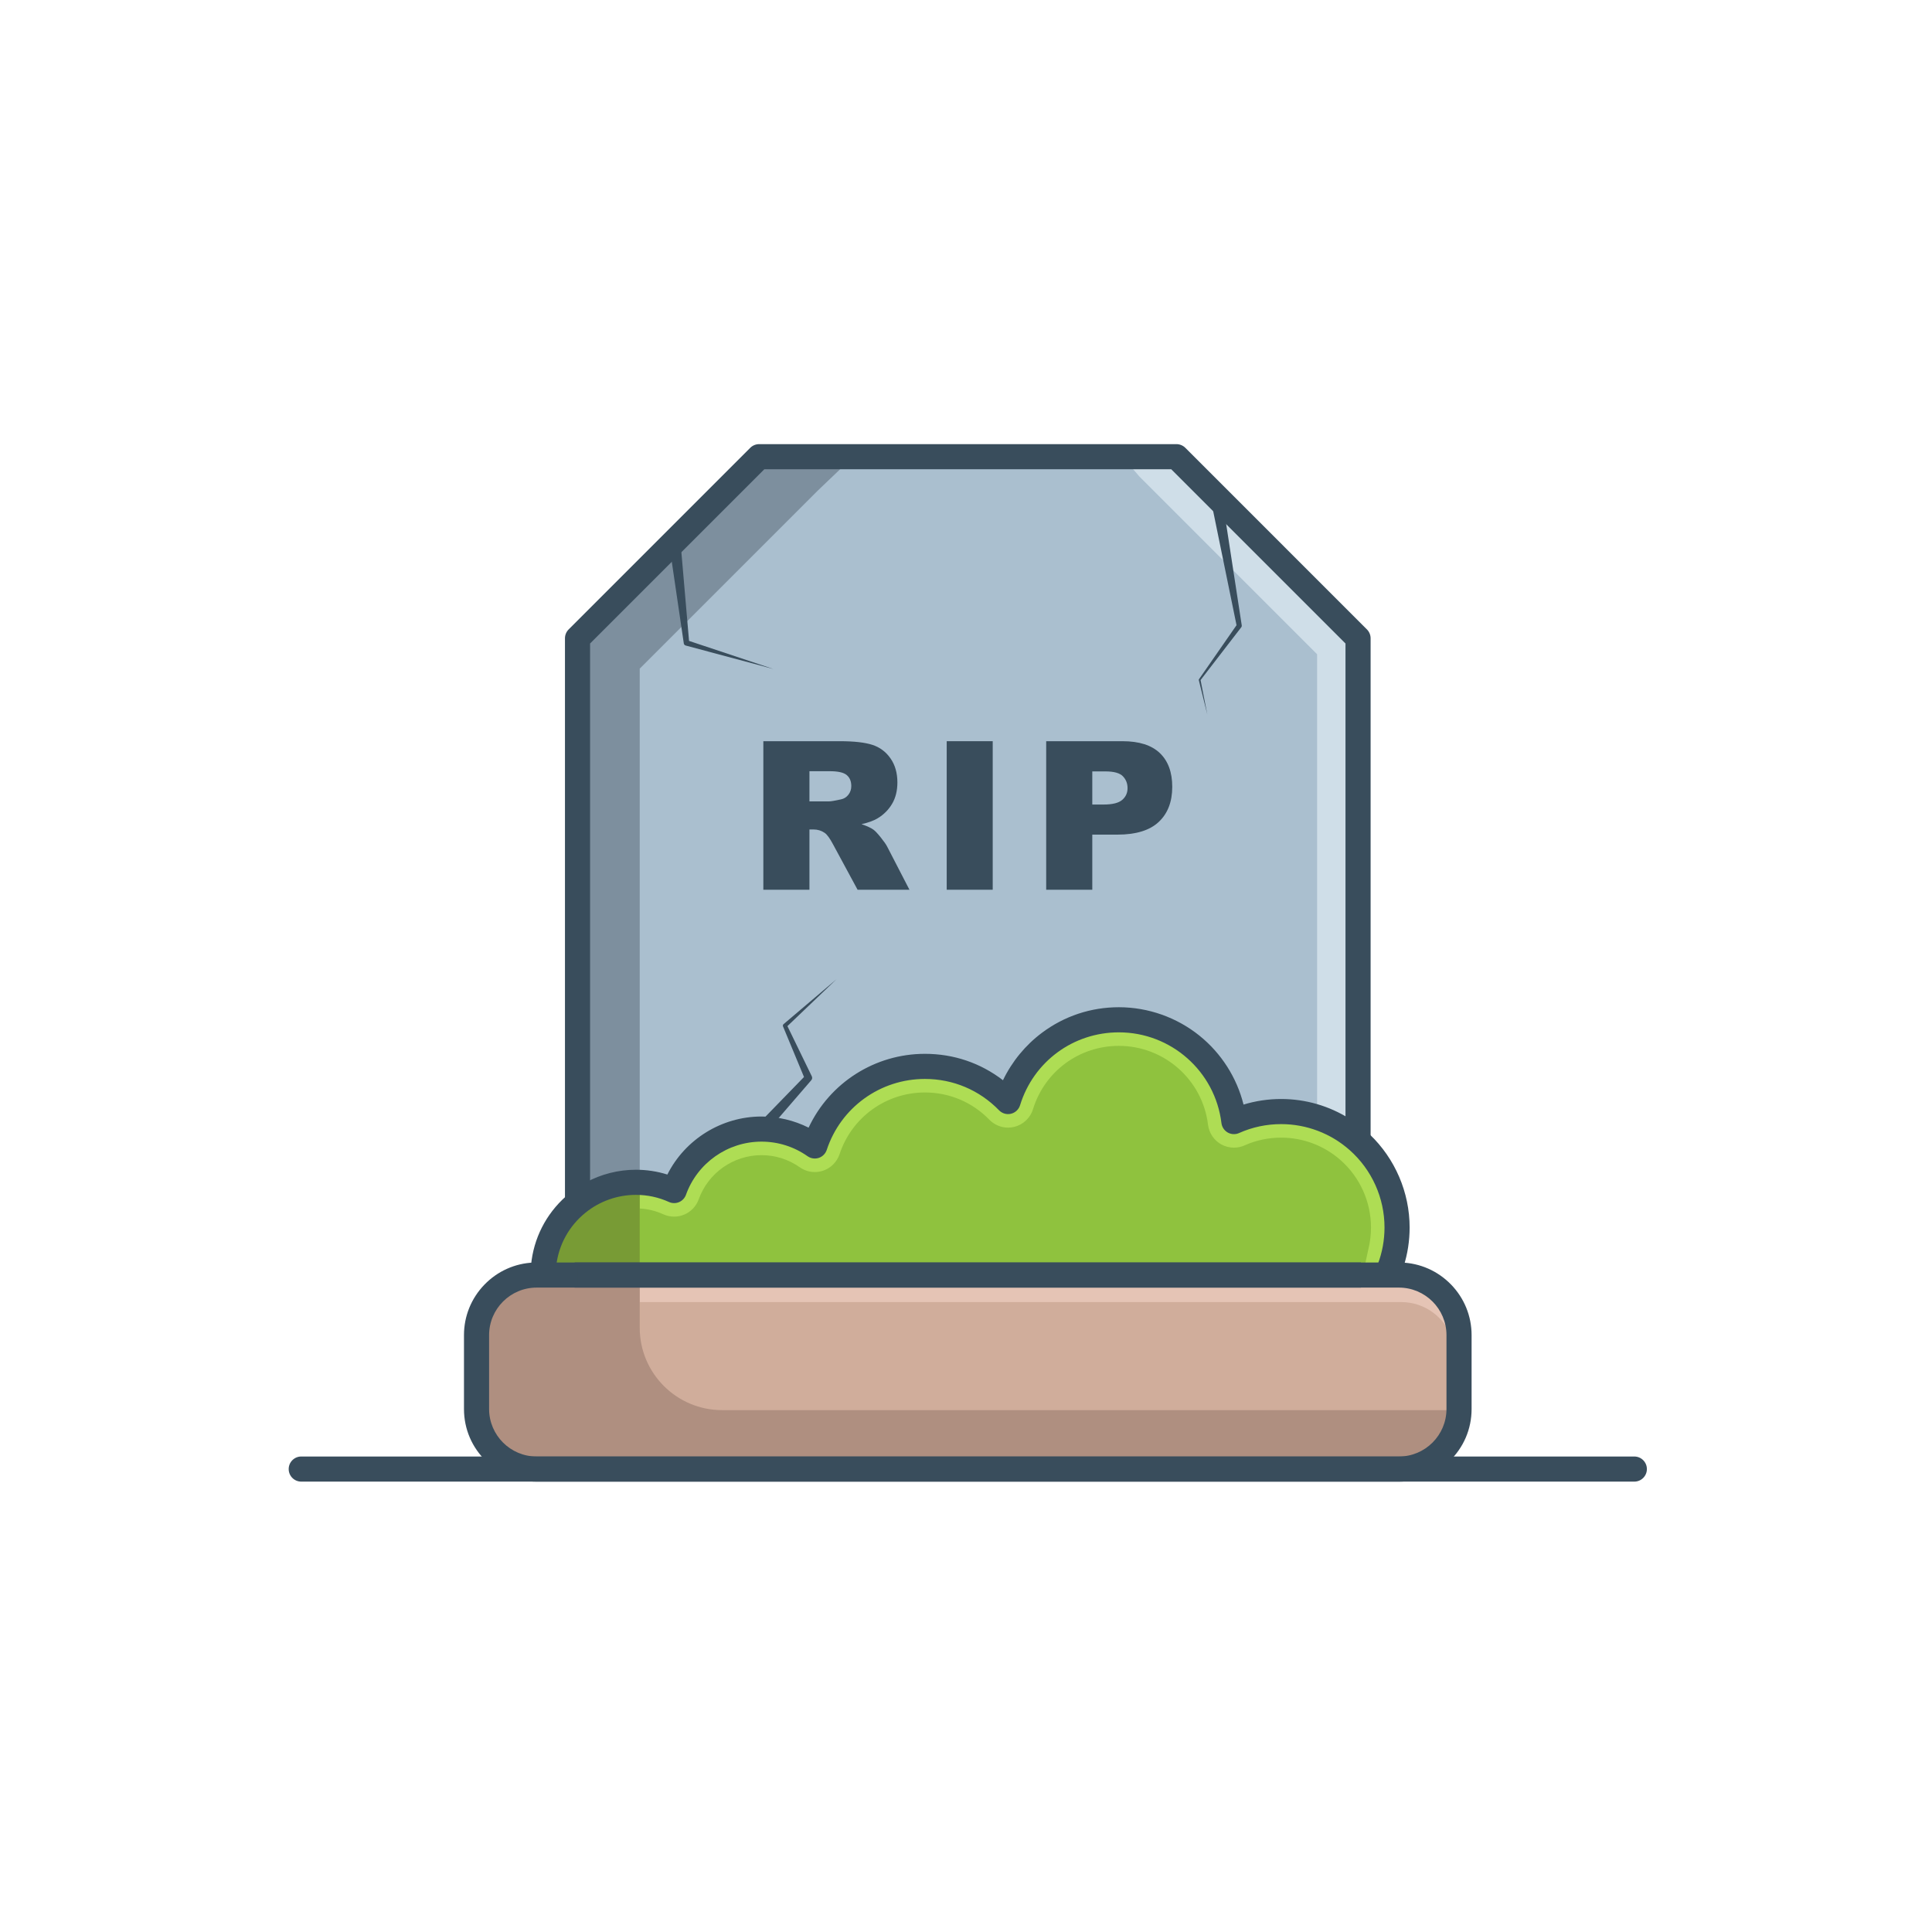 <svg width="174" height="174" viewBox="0 0 174 174" fill="none" xmlns="http://www.w3.org/2000/svg">
<path d="M48.329 131.698C45.681 131.698 43.527 129.544 43.527 126.896V120.244C43.527 117.596 45.681 115.442 48.329 115.442H125.993C128.641 115.442 130.795 117.596 130.795 120.244V126.896C130.795 129.544 128.641 131.698 125.993 131.698H48.329Z" fill="#D0AD9B"/>
<path d="M49.543 114.224L49.577 113.933C49.81 111.917 50.812 110.099 52.397 108.815C53.767 107.703 55.497 107.09 57.268 107.09C58.382 107.09 59.458 107.321 60.463 107.778C60.541 107.813 60.629 107.832 60.715 107.832C60.797 107.832 60.877 107.817 60.952 107.784C61.108 107.718 61.231 107.588 61.289 107.428C62.386 104.359 65.316 102.296 68.579 102.296C70.184 102.296 71.725 102.784 73.033 103.706C73.136 103.779 73.258 103.817 73.385 103.817C73.449 103.817 73.514 103.807 73.575 103.787C73.757 103.727 73.902 103.58 73.963 103.398C75.294 99.362 79.047 96.65 83.3 96.65C85.98 96.65 88.484 97.709 90.351 99.632C90.465 99.749 90.624 99.816 90.787 99.816C90.836 99.816 90.884 99.81 90.931 99.799C91.139 99.749 91.307 99.591 91.37 99.386C92.647 95.239 96.424 92.453 100.767 92.453C105.733 92.453 109.928 96.165 110.525 101.086C110.548 101.277 110.662 101.447 110.829 101.542C110.921 101.594 111.025 101.621 111.129 101.621C111.216 101.621 111.299 101.604 111.377 101.568C112.641 101.004 113.987 100.718 115.383 100.718C117.79 100.718 120.106 101.598 121.904 103.194C124.008 105.059 125.214 107.74 125.214 110.549C125.214 111.759 124.997 112.939 124.569 114.056L124.505 114.224H49.543" fill="#8FC23E"/>
<path d="M130.795 120.244V120.642C130.186 118.69 128.361 117.269 126.21 117.269H57.615V115.442H125.993C128.641 115.442 130.795 117.596 130.795 120.244Z" fill="#E5C4B5"/>
<path d="M125.214 110.549C125.214 111.759 124.997 112.939 124.569 114.056L124.505 114.224H122.865L123.242 112.484C123.396 111.856 123.474 111.209 123.474 110.549C123.474 108.238 122.481 106.031 120.749 104.495C119.27 103.182 117.364 102.458 115.383 102.458C114.234 102.458 113.125 102.693 112.088 103.157C111.784 103.293 111.462 103.361 111.129 103.361C110.724 103.361 110.324 103.256 109.972 103.057C109.328 102.692 108.888 102.034 108.797 101.296C108.306 97.247 104.854 94.193 100.767 94.193C97.192 94.193 94.085 96.486 93.034 99.898C92.79 100.689 92.139 101.298 91.339 101.491C91.159 101.534 90.973 101.556 90.787 101.556C90.157 101.556 89.544 101.297 89.103 100.843C87.566 99.262 85.505 98.39 83.3 98.39C79.799 98.39 76.711 100.622 75.614 103.947C75.381 104.647 74.825 105.204 74.119 105.44C73.881 105.518 73.634 105.557 73.385 105.557C72.897 105.557 72.428 105.408 72.031 105.128C71.017 104.414 69.824 104.036 68.579 104.036C66.049 104.036 63.778 105.635 62.925 108.019C62.704 108.633 62.232 109.132 61.633 109.385C61.341 109.51 61.032 109.572 60.715 109.572C60.383 109.572 60.048 109.5 59.744 109.363C59.07 109.057 58.356 108.881 57.615 108.841V107.099C58.606 107.141 59.563 107.369 60.463 107.778C60.542 107.813 60.629 107.832 60.715 107.832C60.797 107.832 60.877 107.817 60.952 107.784C61.108 107.718 61.231 107.588 61.289 107.428C62.386 104.359 65.316 102.296 68.579 102.296C70.185 102.296 71.725 102.784 73.033 103.706C73.137 103.779 73.257 103.817 73.385 103.817C73.45 103.817 73.513 103.807 73.575 103.787C73.757 103.727 73.902 103.58 73.962 103.398C75.294 99.362 79.046 96.65 83.3 96.65C85.98 96.65 88.484 97.709 90.351 99.632C90.465 99.749 90.624 99.816 90.787 99.816C90.836 99.816 90.884 99.81 90.931 99.799C91.139 99.749 91.307 99.591 91.37 99.386C92.647 95.239 96.424 92.453 100.767 92.453C105.733 92.453 109.928 96.165 110.525 101.086C110.548 101.277 110.662 101.447 110.829 101.542C110.921 101.594 111.025 101.621 111.129 101.621C111.216 101.621 111.299 101.604 111.377 101.568C112.641 101.004 113.987 100.718 115.383 100.718C117.79 100.718 120.106 101.598 121.904 103.194C124.008 105.059 125.214 107.74 125.214 110.549" fill="#AEDD54"/>
<path d="M52.622 57.739L68.621 41.74H105.701L121.7 57.739V101.472L121.299 101.218C119.528 100.094 117.483 99.5 115.383 99.5C114.185 99.5 113.01 99.69 111.889 100.064L111.614 100.155L111.551 99.873C110.44 94.867 105.904 91.235 100.767 91.235C98.357 91.235 96.067 91.997 94.144 93.44C92.64 94.566 91.438 96.076 90.666 97.804L90.527 98.115L90.263 97.899C88.283 96.285 85.875 95.432 83.3 95.432C78.917 95.432 74.948 98.019 73.188 102.022L73.074 102.282L72.825 102.147C71.53 101.448 70.062 101.078 68.579 101.078C65.13 101.078 61.949 103.093 60.475 106.211L60.375 106.422L60.155 106.347C59.23 106.032 58.259 105.872 57.268 105.872C55.786 105.872 54.313 106.245 53.007 106.951L52.622 107.159V57.739Z" fill="#AABFCF"/>
<path d="M121.7 57.739V101.472L121.299 101.218C120.46 100.686 119.56 100.272 118.621 99.985V58.922L102.623 42.923L101.602 41.74H105.701L121.7 57.739" fill="#CFDEE8"/>
<path d="M76.209 41.74L73.614 44.219L57.615 60.219V105.879C57.5 105.875 57.383 105.872 57.268 105.872C55.786 105.872 54.313 106.245 53.007 106.951L52.622 107.159V57.739L68.621 41.74H76.209Z" fill="#7D8F9E"/>
<path d="M130.793 127C130.79 127.163 130.778 127.323 130.759 127.481C130.754 127.521 130.749 127.56 130.743 127.599C130.738 127.639 130.731 127.678 130.725 127.717C130.711 127.794 130.696 127.872 130.678 127.948C130.67 127.987 130.661 128.025 130.651 128.063C130.632 128.139 130.611 128.214 130.589 128.288C130.577 128.325 130.566 128.362 130.554 128.399C130.53 128.472 130.504 128.545 130.476 128.617C130.462 128.653 130.448 128.689 130.433 128.724C130.418 128.76 130.403 128.796 130.388 128.83C130.375 128.86 130.361 128.89 130.348 128.918C130.313 128.993 130.276 129.068 130.236 129.141C130.183 129.242 130.126 129.341 130.065 129.438C130.042 129.476 130.018 129.513 129.994 129.549C129.934 129.64 129.87 129.727 129.805 129.813C129.781 129.843 129.758 129.873 129.734 129.902C129.711 129.932 129.687 129.961 129.662 129.99C129.515 130.164 129.356 130.328 129.186 130.479C129.158 130.504 129.13 130.529 129.1 130.554C129.072 130.578 129.043 130.603 129.013 130.626C128.984 130.651 128.954 130.674 128.924 130.697C128.893 130.721 128.863 130.744 128.832 130.766C128.802 130.789 128.771 130.811 128.74 130.832C128.677 130.876 128.614 130.918 128.55 130.958C128.517 130.979 128.485 130.999 128.452 131.019C128.422 131.038 128.39 131.056 128.359 131.073C128.352 131.078 128.345 131.081 128.338 131.086C128.31 131.101 128.282 131.117 128.253 131.132C128.22 131.15 128.185 131.167 128.151 131.185C128.117 131.202 128.083 131.219 128.048 131.235C128.014 131.252 127.979 131.268 127.943 131.284C127.908 131.3 127.874 131.314 127.838 131.329C127.802 131.344 127.767 131.359 127.731 131.373C127.694 131.387 127.659 131.4 127.622 131.414C127.586 131.427 127.549 131.44 127.512 131.452C127.481 131.462 127.451 131.472 127.419 131.481C127.382 131.494 127.344 131.505 127.306 131.515C127.279 131.523 127.253 131.53 127.226 131.537C126.832 131.642 126.419 131.698 125.993 131.698H48.329C46.179 131.698 44.353 130.277 43.745 128.325C43.603 127.873 43.527 127.393 43.527 126.896V120.244C43.527 117.596 45.681 115.442 48.329 115.442H57.615V119.579C57.615 123.677 60.938 127 65.037 127H130.793Z" fill="#AF8F80"/>
<path d="M57.615 107.099V114.224H49.543L49.577 113.933C49.81 111.916 50.812 110.099 52.397 108.815C53.767 107.703 55.496 107.09 57.268 107.09C57.331 107.09 57.394 107.091 57.458 107.093C57.51 107.094 57.563 107.096 57.615 107.099Z" fill="#789B35"/>
<path d="M27.131 133.438C26.507 133.438 26 132.931 26 132.307C26 131.683 26.507 131.176 27.131 131.176H147.191C147.815 131.176 148.322 131.683 148.322 132.307C148.322 132.931 147.815 133.438 147.191 133.438H27.131Z" fill="#394D5C"/>
<path d="M148.061 132.307C148.061 132.787 147.671 133.177 147.191 133.177H27.131C26.651 133.177 26.261 132.787 26.261 132.307C26.261 131.827 26.651 131.437 27.131 131.437H147.191C147.671 131.437 148.061 131.827 148.061 132.307Z" fill="#394D5C"/>
<path d="M48.329 115.964C45.969 115.964 44.049 117.884 44.049 120.244V126.896C44.049 129.256 45.969 131.176 48.329 131.176H125.993C128.353 131.176 130.273 129.256 130.273 126.896V120.244C130.273 117.884 128.353 115.964 125.993 115.964H48.329ZM48.329 133.438C46.641 133.438 45.037 132.794 43.814 131.626C42.507 130.378 41.787 128.699 41.787 126.896V120.244C41.787 118.543 42.439 116.931 43.622 115.705C44.803 114.482 46.385 113.772 48.076 113.707C48.159 113.704 48.244 113.702 48.329 113.702H125.993C126.054 113.702 126.115 113.703 126.176 113.705C127.882 113.752 129.48 114.454 130.677 115.68C131.875 116.911 132.535 118.531 132.535 120.244V126.896C132.535 128.699 131.816 130.378 130.508 131.626C129.285 132.794 127.681 133.438 125.993 133.438H48.329Z" fill="#394D5C"/>
<path d="M130.534 126.896C130.534 129.4 128.496 131.437 125.993 131.437H48.329C45.826 131.437 43.788 129.4 43.788 126.896V120.244C43.788 117.74 45.826 115.703 48.329 115.703H125.993C128.496 115.703 130.534 117.74 130.534 120.244V126.896ZM126.168 113.966C126.11 113.964 126.052 113.963 125.993 113.963H48.329C48.248 113.963 48.167 113.965 48.086 113.968C44.735 114.096 42.048 116.862 42.048 120.244V126.896C42.048 128.68 42.795 130.293 43.994 131.437C45.122 132.514 46.65 133.177 48.329 133.177H125.993C127.672 133.177 129.2 132.514 130.328 131.437C131.527 130.293 132.274 128.68 132.274 126.896V120.244C132.274 116.839 129.551 114.059 126.168 113.966Z" fill="#394D5C"/>
<path d="M51.752 115.964V113.702H122.57V115.964H51.752Z" fill="#394D5C"/>
<path d="M122.309 113.963V115.703H52.013V113.963H122.309Z" fill="#394D5C"/>
<path d="M50.882 108.603V57.487C50.882 57.188 51.003 56.896 51.214 56.687L67.569 40.331C67.778 40.121 68.07 40 68.369 40H105.953C106.251 40 106.544 40.121 106.753 40.331L123.109 56.688C123.319 56.896 123.44 57.189 123.44 57.487V102.999H121.178V57.955L105.485 42.262H68.837L53.144 57.955V108.603H50.882Z" fill="#394D5C"/>
<path d="M123.179 57.487V102.738H121.439V57.847L105.593 42.001H68.729L52.883 57.847V108.342H51.143V57.487C51.143 57.257 51.234 57.035 51.398 56.872L67.754 40.516C67.917 40.352 68.138 40.261 68.369 40.261H105.953C106.184 40.261 106.405 40.352 106.568 40.516L122.924 56.872C123.088 57.035 123.179 57.257 123.179 57.487Z" fill="#394D5C"/>
<path d="M123.768 114.607L123.876 114.369C123.947 114.211 124.016 114.043 124.081 113.871C124.487 112.813 124.692 111.695 124.692 110.549C124.692 107.89 123.55 105.351 121.558 103.584C119.856 102.073 117.662 101.24 115.383 101.24C114.061 101.24 112.786 101.511 111.591 102.045C111.445 102.11 111.29 102.143 111.129 102.143C110.935 102.143 110.741 102.093 110.572 101.996C110.262 101.82 110.051 101.505 110.006 101.15C109.441 96.489 105.469 92.975 100.767 92.975C96.654 92.975 93.079 95.613 91.869 99.539C91.752 99.92 91.439 100.214 91.052 100.307C90.966 100.328 90.877 100.338 90.787 100.338C90.484 100.338 90.189 100.213 89.977 99.995C88.209 98.174 85.838 97.172 83.3 97.172C79.272 97.172 75.719 99.74 74.458 103.562C74.346 103.901 74.077 104.169 73.739 104.283C73.624 104.32 73.505 104.339 73.385 104.339C73.149 104.339 72.924 104.268 72.732 104.132C71.513 103.273 70.076 102.818 68.579 102.818C65.536 102.818 62.804 104.742 61.78 107.604C61.673 107.902 61.445 108.142 61.156 108.265C61.016 108.324 60.868 108.354 60.715 108.354C60.553 108.354 60.395 108.32 60.248 108.253C59.31 107.828 58.307 107.612 57.268 107.612C55.616 107.612 54.003 108.184 52.726 109.221C51.247 110.418 50.313 112.113 50.096 113.994C50.063 114.267 50.047 114.549 50.047 114.833V115.094H47.785V114.833C47.785 114.532 47.799 114.233 47.826 113.944C48.049 111.547 49.166 109.345 50.97 107.745C51.074 107.652 51.185 107.557 51.301 107.463C51.756 107.094 52.246 106.767 52.759 106.492C54.141 105.745 55.7 105.35 57.268 105.35C58.238 105.35 59.191 105.495 60.104 105.782C61.705 102.599 65.006 100.556 68.579 100.556C70.055 100.556 71.517 100.902 72.825 101.559C74.722 97.51 78.803 94.91 83.3 94.91C85.884 94.91 88.308 95.731 90.33 97.288C91.14 95.605 92.345 94.136 93.831 93.022C95.844 91.512 98.243 90.713 100.767 90.713C103.398 90.713 105.976 91.623 108.027 93.275C109.99 94.857 111.391 97.052 111.996 99.481C113.087 99.148 114.225 98.978 115.383 98.978C117.582 98.978 119.724 99.6 121.579 100.777C122.096 101.104 122.594 101.48 123.06 101.892C123.162 101.982 123.263 102.075 123.359 102.168C125.644 104.342 126.954 107.397 126.954 110.549C126.954 111.745 126.773 112.922 126.417 114.045C126.285 114.462 126.124 114.884 125.939 115.297L125.832 115.535L123.768 114.607" fill="#394D5C"/>
<path d="M126.693 110.549C126.693 111.722 126.517 112.866 126.168 113.966C126.037 114.381 125.88 114.789 125.7 115.19L124.113 114.476C124.19 114.307 124.26 114.135 124.326 113.963C124.742 112.875 124.953 111.729 124.953 110.549C124.953 107.815 123.778 105.205 121.731 103.389C119.981 101.835 117.726 100.979 115.383 100.979C114.025 100.979 112.713 101.258 111.484 101.807C111.232 101.92 110.942 101.906 110.701 101.769C110.46 101.633 110.299 101.392 110.266 101.118C109.684 96.326 105.601 92.714 100.767 92.714C96.54 92.714 92.863 95.426 91.62 99.463C91.529 99.757 91.29 99.981 90.992 100.053C90.692 100.125 90.378 100.033 90.164 99.813C88.347 97.942 85.909 96.911 83.3 96.911C79.16 96.911 75.507 99.552 74.21 103.48C74.123 103.742 73.918 103.948 73.657 104.035C73.395 104.121 73.108 104.078 72.882 103.919C71.618 103.028 70.13 102.557 68.579 102.557C65.426 102.557 62.595 104.551 61.534 107.516C61.452 107.745 61.278 107.93 61.054 108.024C60.83 108.119 60.576 108.116 60.355 108.016C59.384 107.575 58.345 107.351 57.268 107.351C55.557 107.351 53.885 107.943 52.561 109.018C51.025 110.262 50.06 112.03 49.836 113.963C49.802 114.25 49.786 114.54 49.786 114.833H48.046C48.046 114.542 48.059 114.254 48.086 113.968C48.302 111.644 49.386 109.499 51.143 107.94C51.248 107.846 51.356 107.755 51.466 107.666C51.909 107.307 52.384 106.99 52.883 106.721C54.221 105.998 55.731 105.611 57.268 105.611C58.291 105.611 59.287 105.775 60.239 106.1C61.748 102.907 64.995 100.817 68.579 100.817C70.12 100.817 71.612 101.195 72.949 101.917C74.741 97.841 78.774 95.171 83.3 95.171C85.934 95.171 88.42 96.06 90.428 97.698C91.211 95.944 92.444 94.388 93.988 93.231C95.956 91.755 98.3 90.974 100.767 90.974C106.106 90.974 110.671 94.705 111.806 99.816C112.954 99.433 114.153 99.239 115.383 99.239C117.543 99.239 119.639 99.855 121.439 100.997C121.947 101.319 122.431 101.684 122.887 102.088C122.986 102.175 123.083 102.265 123.179 102.356C125.417 104.486 126.693 107.449 126.693 110.549" fill="#394D5C"/>
<path d="M68.194 101.335L72.558 96.844L72.499 97.21L70.524 92.45L70.52 92.439C70.49 92.367 70.512 92.285 70.569 92.237L75.329 88.198L70.816 92.511L70.861 92.298L73.113 96.934C73.171 97.053 73.149 97.19 73.068 97.284L73.054 97.3L68.964 102.04L68.194 101.335" fill="#394D5C"/>
<path d="M110.034 44.606L111.833 56.316L111.835 56.326C111.845 56.387 111.827 56.447 111.792 56.491L108.105 61.275L108.118 61.211L108.737 64.36L107.964 61.245C107.958 61.224 107.963 61.202 107.975 61.184L107.977 61.181L111.424 56.221L111.383 56.396L109.006 44.79L110.034 44.606" fill="#394D5C"/>
<path d="M61.276 48.682L62.069 57.874L61.896 57.668L69.656 60.252L61.755 58.138C61.662 58.112 61.597 58.035 61.584 57.946L61.582 57.931L60.239 48.803L61.276 48.682" fill="#394D5C"/>
<path d="M72.9 72.175H74.643C74.831 72.175 75.196 72.114 75.738 71.993C76.012 71.938 76.235 71.798 76.409 71.573C76.582 71.348 76.669 71.089 76.669 70.797C76.669 70.366 76.532 70.034 76.258 69.803C75.984 69.571 75.47 69.456 74.716 69.456H72.9V72.175ZM68.748 80.132V66.754H75.638C76.915 66.754 77.891 66.864 78.567 67.083C79.242 67.302 79.787 67.709 80.2 68.301C80.614 68.894 80.821 69.617 80.821 70.468C80.821 71.211 80.662 71.852 80.346 72.389C80.029 72.928 79.594 73.365 79.04 73.699C78.687 73.912 78.203 74.088 77.588 74.228C78.081 74.393 78.439 74.557 78.665 74.722C78.817 74.831 79.037 75.065 79.326 75.425C79.615 75.784 79.808 76.061 79.905 76.256L81.907 80.132H77.236L75.026 76.044C74.746 75.515 74.497 75.171 74.278 75.013C73.98 74.806 73.642 74.703 73.265 74.703H72.9V80.132H68.748" fill="#394D5C"/>
<path d="M85.263 66.754H89.406V80.132H85.263V66.754Z" fill="#394D5C"/>
<path d="M98.374 72.458H99.387C100.184 72.458 100.743 72.32 101.066 72.043C101.389 71.766 101.55 71.412 101.55 70.98C101.55 70.56 101.41 70.204 101.13 69.912C100.85 69.62 100.324 69.474 99.552 69.474H98.374V72.458ZM94.222 66.754H101.094C102.59 66.754 103.711 67.111 104.457 67.823C105.201 68.534 105.575 69.547 105.575 70.862C105.575 72.212 105.168 73.267 104.356 74.027C103.544 74.788 102.304 75.168 100.637 75.168H98.374V80.132H94.222V66.754" fill="#394D5C"/>
</svg>
